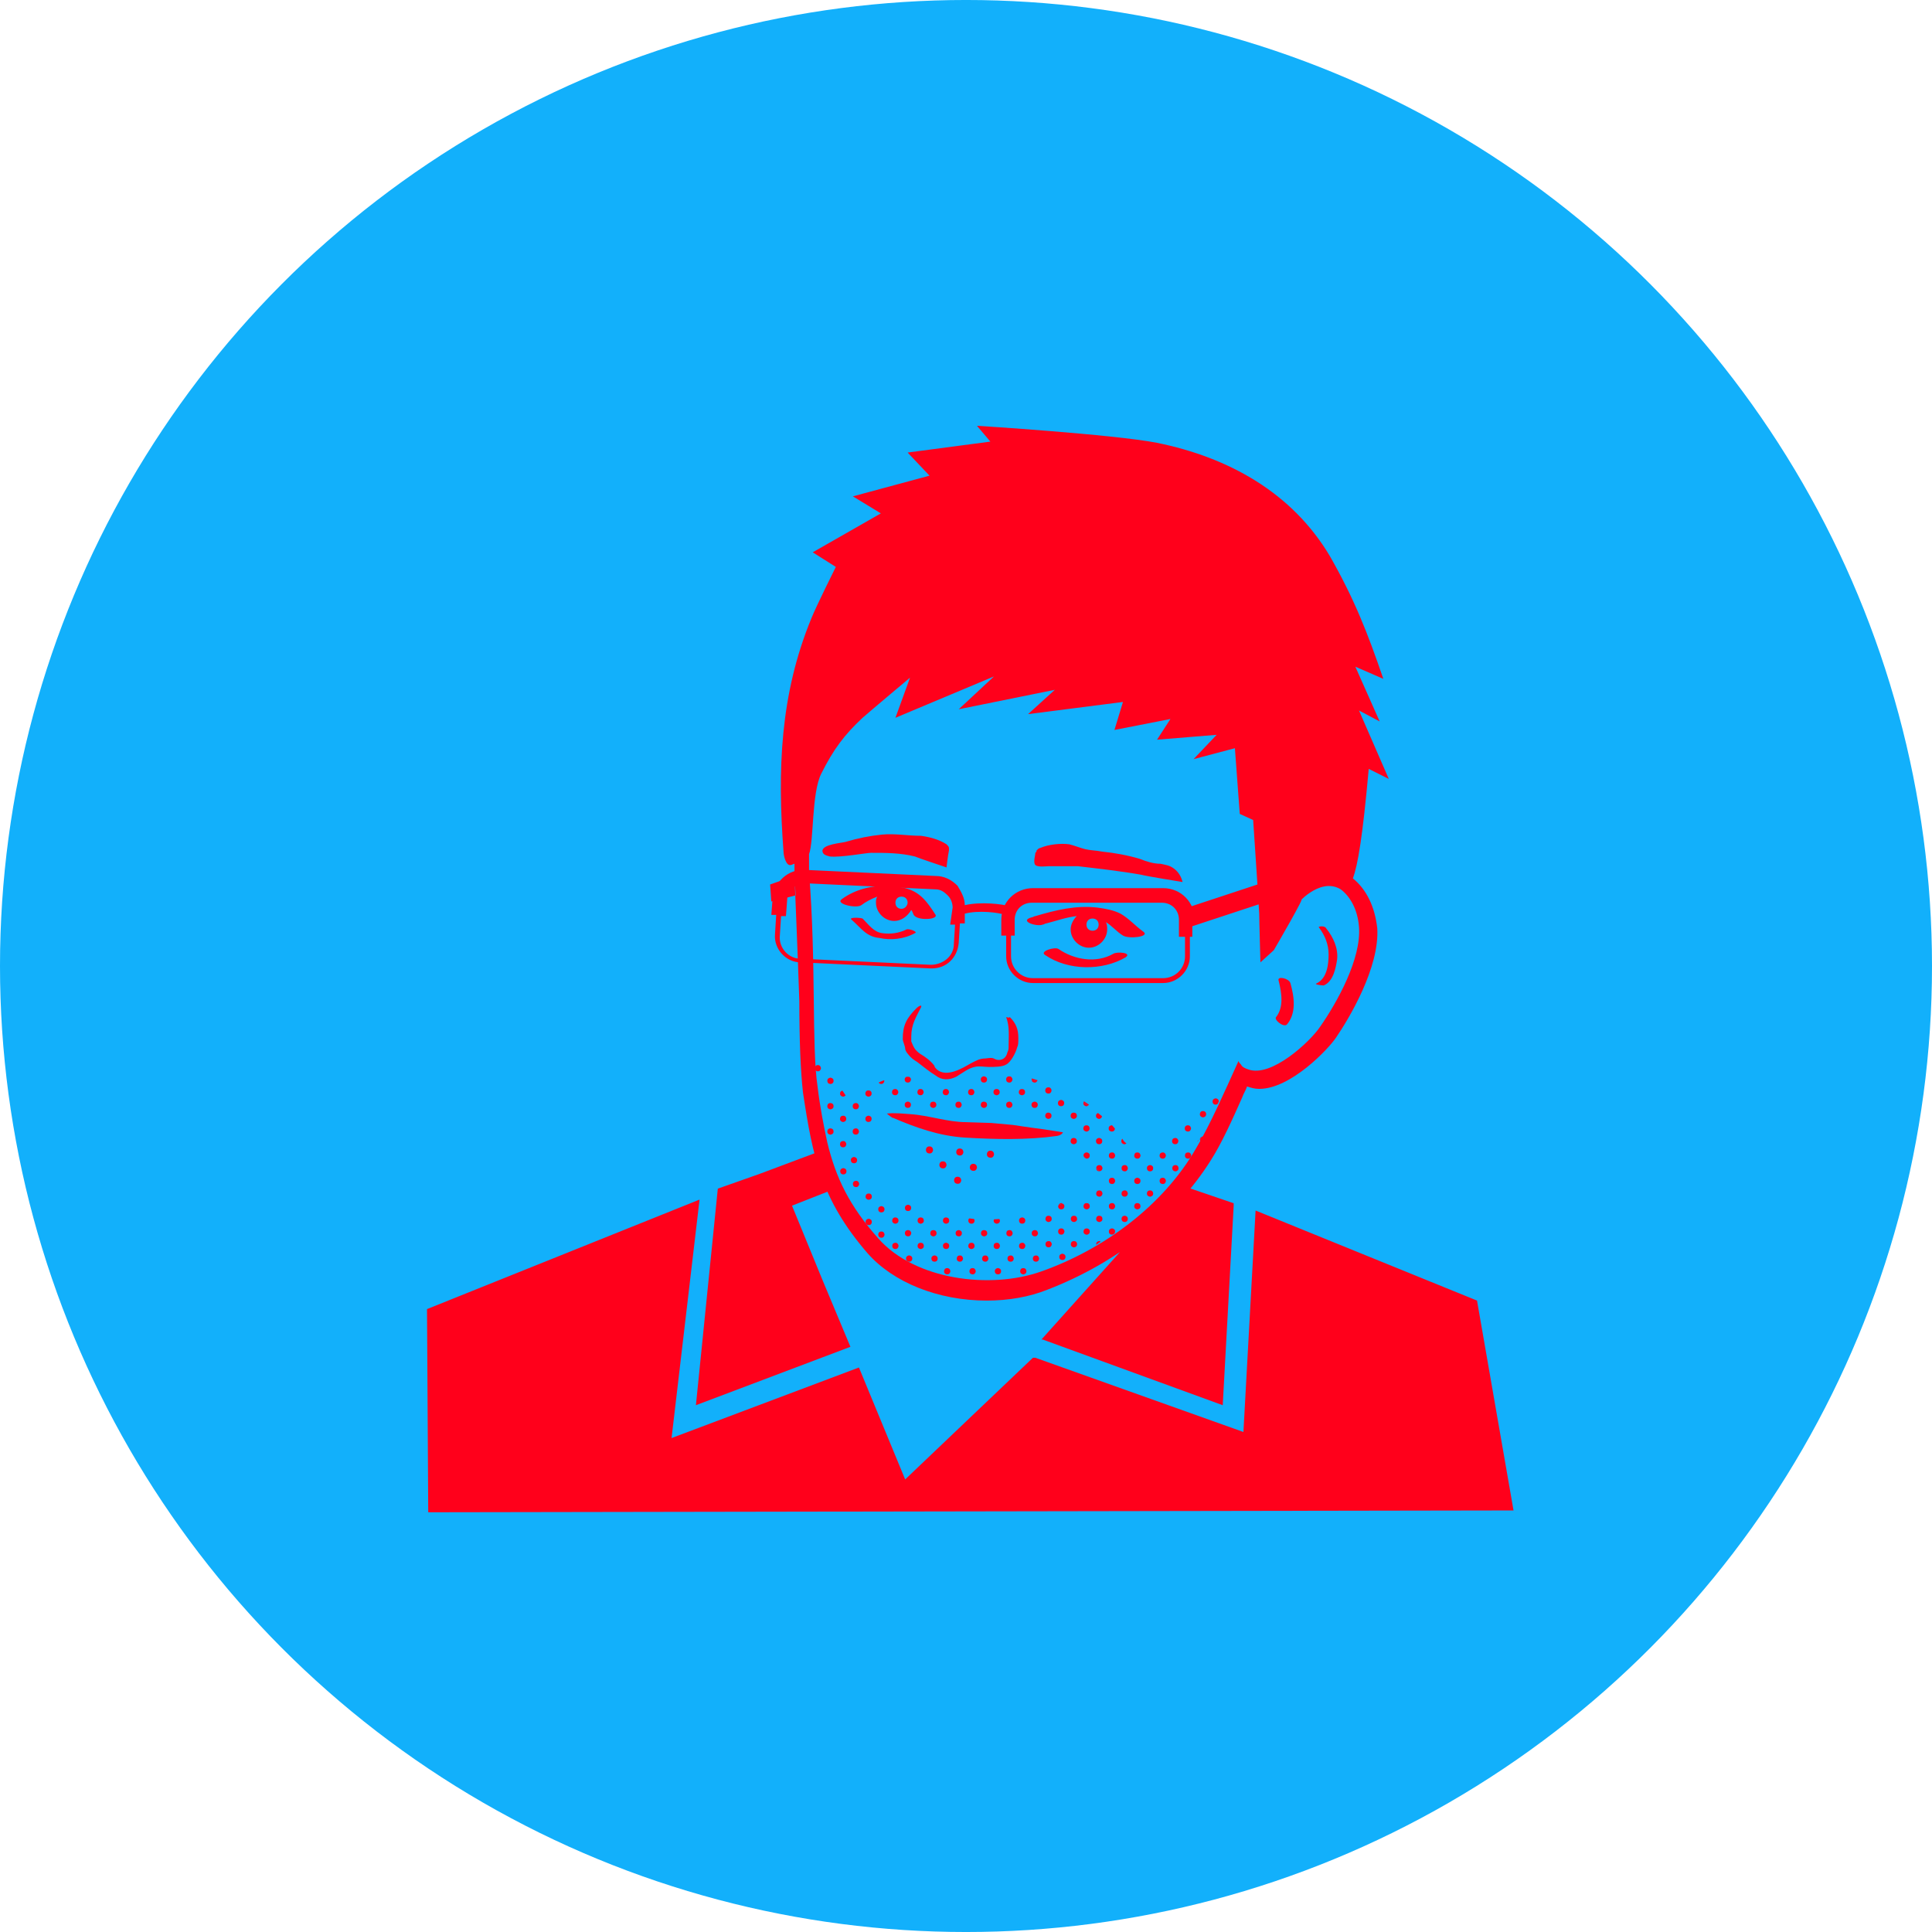 <?xml version="1.0" encoding="UTF-8"?>
<svg width="1200pt" height="1200pt" version="1.1" viewBox="0 0 1200 1200" xmlns="http://www.w3.org/2000/svg">
 <g>
  <path d="m1200 600c0 214.36-114.36 412.44-300 519.62-185.64 107.18-414.36 107.18-600 0-185.64-107.18-300-305.26-300-519.62s114.36-412.44 300-519.62c185.64-107.18 414.36-107.18 600 0 185.64 107.18 300 305.26 300 519.62" fill="#12b0fb"/>
  <path d="m722.43 610.58h-80.859c-9.07 0-16.625-7.559-16.625-16.625v-12.848h3.023v12.848c0 7.555 6.043 13.602 13.602 13.602h80.863c7.555 0 13.602-6.047 13.602-13.602v-12.09h3.023v12.09c0 9.066-7.559 16.625-16.629 16.625zm19.648-39.297c0-10.578-8.312-19.648-19.648-19.648h-80.859c-10.578 0-19.648 8.312-19.648 19.648v9.824h8.312v-9.824c0-6.047 4.535-10.578 10.578-10.578h80.863c6.047 0 10.578 4.535 10.578 10.578v10.578h8.312v-10.578zm-142.83-9.07c0-4.535-2.266-8.312-4.535-12.09-3.777-3.777-8.312-6.047-13.602-6.047l-80.863-3.777c-10.578-0.754-19.648 7.559-20.402 18.137l-0.758 9.824h4.535-1.512l-0.754 12.09c-0.754 9.07 6.801 17.383 15.871 17.383l80.863 3.777h0.754c9.07 0 15.871-6.801 16.625-15.871l0.754-12.09h3.023v-6.047c8.312-2.266 21.16-0.754 24.938 0.754l3.023-5.289c-4.535-1.508-18.137-3.019-27.961-0.754zm-6.047 12.094-0.754 12.09c0 7.559-6.801 12.848-14.359 12.848l-80.863-3.777c-7.559 0-13.602-6.801-12.848-14.359l0.754-12.09h3.023l0.754-9.824c0-6.047 5.289-10.578 11.336-10.578l80.863 3.777c3.023 0 5.289 1.512 7.559 3.777 2.266 2.266 3.023 5.289 3.023 7.559l-1.512 10.578h4.535z" fill="#ff001b"/>
  <path d="m840.32 545.59c3.023-8.312 6.047-25.695 9.824-68.016l12.469 6.238-18.516-42.512 12.848 6.801-15.113-34.008 17.383 7.559c-9.828-28.715-18.141-49.875-33.254-76.328-23.426-39.297-62.723-61.211-107.31-70.281-27.207-5.289-111.84-10.578-111.84-10.578l8.312 9.824-51.387 6.801 13.602 14.359-47.609 12.848 17.379 10.578-42.32 24.184 14.359 9.07s-12.09 24.184-15.113 31.738c-19.648 47.609-21.16 94.465-17.383 145.1 0 2.266 1.512 9.07 4.535 8.312 0.754 0 1.512-0.754 2.266-0.754v6.801s2.266 55.168 3.023 78.594c0 24.184 0.754 43.074 2.266 56.68 6.047 40.055 11.336 66.504 40.055 99.754 15.871 18.137 43.832 29.473 74.059 29.473 13.602 0 26.449-2.266 37.785-6.801 43.074-16.625 79.352-45.344 101.27-80.105 6.805-10.582 13.605-25.695 19.648-39.301 0.758-2.266 2.269-4.531 3.023-6.801 2.266 0.754 4.535 1.512 7.559 1.512 19.648 0 43.074-24.938 47.609-31.738 8.312-12.09 27.207-43.832 25.695-68.016-1.512-13.602-6.801-24.184-15.113-30.984zm-69.527 115.62c-0.754-0.758-1.512-1.512-1.512-2.266-7.559 16.625-17.383 39.297-26.449 54.41-20.402 35.52-57.434 62.723-95.977 76.328-31.738 11.336-78.594 5.289-101.27-20.402-18.137-20.402-26.449-37.785-31.738-59.703-2.266-10.578-4.535-21.914-6.047-34.762-3.777-24.938-0.754-76.328-5.289-133v-11.336c3.023-7.559 1.512-37.785 7.559-49.879 7.559-15.113 14.359-24.184 25.695-34.762 6.047-5.289 29.473-24.938 29.473-24.938l-9.07 24.938 61.211-25.695-21.914 20.402 59.703-12.09-16.625 15.113 58.945-7.559-5.289 17.383 34.762-6.801-8.312 12.848 37.031-3.023-14.359 15.113 25.695-6.801 3.023 40.809 8.312 3.777s3.023 44.586 3.777 58.191c0 4.535 0.754 30.23 0.754 30.23l8.312-7.559s21.16-36.273 16.625-30.984c-3.777 4.535 11.336-15.113 24.938-6.801 6.047 4.535 10.578 12.848 11.336 23.426 1.512 19.648-13.602 46.852-24.184 61.969-6.047 9.07-30.23 31.738-44.586 26.449-2.269-0.758-3.781-1.512-4.535-3.023zm-291.71-101.27-0.754-10.578 15.113-5.289 0.758 12.09zm61.969-30.23c9.07 0 18.137 0 27.207 2.266 1.512 0.758 19.648 6.805 19.648 6.805s0.754-6.801 1.512-10.582v-1.512c0-0.754-0.754-1.512-1.512-2.266-4.535-3.023-10.578-4.535-15.871-5.289-8.312 0-15.871-1.512-24.184-0.754-7.559 0.754-15.113 2.266-22.672 4.535-3.019 0.754-13.602 1.508-14.355 5.285 0 2.266 1.512 3.023 4.535 3.777 6.801 0.758 22.668-2.266 25.691-2.266zm167.02 3.781c-7.559-2.266-15.871-3.777-23.426-4.535-3.777-0.754-7.559-0.754-10.578-1.512-3.027-0.754-6.805-2.266-9.828-3.023-5.289-0.754-12.848 0-18.137 2.266-0.754 0-1.512 0.754-2.266 1.512 0 0.754 0 0.754-0.754 1.512 0 1.512-1.512 6.047 0 7.559 1.512 1.512 6.801 0.754 8.312 0.754h18.137c12.844 1.512 26.445 3.023 39.293 5.293 2.266 0.754 25.695 4.535 25.695 4.535-0.758-3.023-2.269-6.047-5.289-8.316-3.023-2.266-5.289-2.266-8.312-3.023-4.535 0.004-9.07-1.508-12.848-3.019zm102.02 18.891-3.777-11.336-71.039 23.426 3.777 11.336zm-281.12 18.895c6.047 5.289 9.07 10.578 17.383 11.336 6.801 1.512 15.113 0.754 21.914-3.023 2.266-0.754-3.777-3.023-5.289-2.266-4.535 2.266-9.824 3.023-15.113 2.266-5.293-0.758-8.316-5.289-12.094-9.07-2.266-0.754-9.066-0.754-6.801 0.758zm120.16 21.914c14.359 9.824 35.52 9.824 49.879 1.512 4.535-3.023-5.289-3.777-7.559-2.266-10.578 6.047-24.184 3.777-34.008-3.023-2.269-1.512-12.094 1.512-8.312 3.777zm-68.016-24.938c-5.289-8.312-9.824-14.359-18.895-16.625-3.023-0.758-9.824-1.512-11.336-1.512-9.824 0-19.648 2.266-27.961 8.312-4.535 3.023 9.07 6.047 12.09 3.777 3.023-2.266 6.047-3.777 9.824-5.289-0.754 1.512-0.754 2.266-0.754 3.777 0 6.047 5.289 11.336 11.336 11.336 4.535 0 8.312-3.023 10.578-6.801 0.754 0.754 0.754 1.512 1.512 3.023 2.269 3.777 15.117 3.023 13.605 0zm-21.16-3.777c-2.266 0-3.777-1.512-3.777-3.777s1.512-3.777 3.777-3.777 3.777 1.512 3.777 3.777c0 1.508-1.512 3.777-3.777 3.777zm150.39 14.355c-5.289-3.777-9.07-8.312-14.359-11.336-4.535-2.266-9.07-3.023-14.359-3.777-13.602-1.512-25.691 1.512-38.539 5.289-0.758 0-1.512 0.758-2.269 0.758-8.312 2.266 3.023 6.047 6.801 4.535 0.758 0 1.516-0.758 2.269-0.758 6.047-1.512 12.09-3.777 18.895-4.535-2.266 2.266-3.777 5.289-3.777 8.312 0 6.047 5.289 11.336 11.336 11.336s11.336-5.289 11.336-11.336c0-1.512 0-3.023-0.754-4.535 3.773 2.269 6.797 6.047 10.574 8.316 3.777 2.266 16.625 0.754 12.848-2.269zm-31.738-0.754c-2.266 0-3.777-1.512-3.777-3.777s1.512-3.777 3.777-3.777 3.777 1.512 3.777 3.777-1.512 3.777-3.777 3.777zm-53.656 53.656c2.266 6.047 1.512 12.09 1.512 18.137 0 1.512 0 2.266-0.754 3.777-0.754 3.777-3.777 5.289-6.801 4.535-2.269-0.754-1.516-1.512-6.805-0.754-3.777 0-6.047 1.512-9.07 3.023-5.289 3.023-15.113 9.07-21.16 3.777-0.754-0.758-1.512-1.512-1.512-2.269-2.266-3.023-5.289-5.289-9.07-7.559-3.023-2.266-3.777-3.777-5.289-7.559v-3.023c0-7.559 3.023-12.09 6.047-18.137 0.754-1.512-0.754-1.512-3.023 0.754-6.047 6.047-8.312 10.578-8.312 18.895 0 1.512 1.512 4.535 1.512 6.047 0 0.754 0.754 2.266 1.512 3.023 2.266 3.023 3.777 3.777 6.047 5.289 3.023 2.266 7.559 6.047 11.336 8.312 3.777 3.023 8.312 3.023 12.848 0.754 3.777-2.266 7.559-5.289 11.336-6.047 3.023-0.754 6.047 0 9.07 0 3.023 0 8.312 0 10.578-1.512 3.023-1.512 6.047-7.559 6.801-10.578 0.754-1.512 0.754-3.023 0.754-6.047 0-5.289-1.512-9.07-5.289-12.848-0.754 0.762-1.512 0.008-2.266 0.008zm194.22-55.742c3.777 4.977 6.047 10.578 6.047 16.801 0 5.602-0.754 14.934-7.559 18.047-1.512 0.621 3.023 1.246 4.535 1.246 6.047-2.488 7.559-11.203 8.312-16.18 0.754-6.844-2.266-13.691-6.801-19.289-0.758-1.871-5.293-1.246-4.535-0.625zm-25 33.07c2.086 8.312 3.129 16.625-1.562 22.672-1.562 1.512 4.691 6.801 6.777 4.535 5.734-6.801 4.691-16.625 2.086-25.695-1.043-3.023-8.344-4.535-7.301-1.512zm145.91 329.11-674.1 1.133-0.758-126.2 169.28-68.016-17.383 148.12 116.38-43.832 28.715 69.527 79.352-75.57h1.512l129.23 46.098 7.559-137.54 137.54 55.922zm-180.62-65.367 6.801-123.94v-1.512l-33.25-11.336-86.152 95.977h0.754zm-327.22 0 95.973-36.277-17.383-41.562-18.895-46.098 24.945-9.824-9.07-23.426-36.273 13.602-25.695 9.07zm323.45-186.66c0 0.758-0.758 0.758-0.758 1.512 0-0.754 0.758-0.754 0.758-1.512zm-12.094 23.43c0-0.754 0.754-0.754 0.754-1.512 0.004 0-0.754 0.754-0.754 1.512z" fill="#ff001b"/>
  <path d="m550.84 691.65c5.004-0.531 9.723 0.027 14.668 0.367 11.621 0.793 23.074 4.969 34.574 4.969h-0.262l15.996 0.52 13.375 1.219s9.637 1.516 18.488 2.621c3.148 0.395 12.535 1.961 12.535 1.961s-0.652 1.828-3.953 2.289c-18.293 2.543-38.375 2.098-56.703 0.996-16.293-0.98-30.945-6.293-45.184-12.41-1.043-0.297-3.535-2.531-3.535-2.531z" fill="#ff001b"/>
  <path d="m613.01 716.64c0.145-1.254 1.008-1.992 2.285-1.922 1.402 0.07 2.043 0.992 2.148 2.348-0.285 1.332-1.066 2.16-2.453 2.016-1.383-0.145-2.125-1.062-1.98-2.441z" fill="#ff001b"/>
  <path d="m604.39 727.23c1.387 0.145 2.168-0.684 2.453-2.016-0.105-1.359-0.742-2.277-2.148-2.348-1.281-0.07-2.141 0.668-2.285 1.922-0.145 1.379 0.602 2.297 1.98 2.441z" fill="#ff001b"/>
  <path d="m595.95 717.72c1.387 0.145 2.168-0.684 2.453-2.016-0.105-1.359-0.742-2.277-2.148-2.348-1.281-0.07-2.141 0.668-2.285 1.922-0.145 1.379 0.602 2.297 1.98 2.441z" fill="#ff001b"/>
  <path d="m594.61 735.27c1.387 0.145 2.168-0.684 2.453-2.016-0.105-1.359-0.742-2.277-2.148-2.348-1.281-0.07-2.141 0.668-2.285 1.922-0.145 1.379 0.602 2.297 1.98 2.441z" fill="#ff001b"/>
  <path d="m585.47 725.7c1.387 0.145 2.168-0.684 2.453-2.016-0.105-1.359-0.742-2.277-2.148-2.348-1.281-0.07-2.141 0.668-2.285 1.922-0.141 1.379 0.602 2.297 1.98 2.441z" fill="#ff001b"/>
  <path d="m577.12 716.42c1.387 0.145 2.168-0.684 2.453-2.016-0.105-1.359-0.742-2.277-2.148-2.348-1.281-0.07-2.141 0.668-2.285 1.922-0.141 1.379 0.602 2.297 1.98 2.441z" fill="#ff001b"/>
  <path d="m523.76 729.45c1.227 0.008 1.98-0.715 1.98-1.938 0.008-1.242-0.789-1.848-1.98-1.988-1.191 0.203-1.945 0.848-1.898 2.09 0.055 1.117 0.766 1.82 1.898 1.836z" fill="#ff001b"/>
  <path d="m530.38 722.53c1.227 0.008 1.98-0.715 1.98-1.938 0.008-1.242-0.789-1.848-1.98-1.988-1.191 0.203-1.945 0.848-1.898 2.09 0.055 1.113 0.766 1.82 1.898 1.836z" fill="#ff001b"/>
  <path d="m531.67 733.44c-1.227 0.016-1.938 0.773-1.922 1.996 0.023 1.133 0.738 1.84 1.863 1.879 1.242 0.051 1.879-0.715 2.074-1.906-0.16-1.191-0.766-1.988-2.016-1.969z" fill="#ff001b"/>
  <path d="m539.52 741.31c-1.133 0.016-1.848 0.723-1.898 1.855-0.051 1.234 0.715 1.863 1.906 2.066 1.199-0.152 1.988-0.746 1.98-1.988-0.008-1.23-0.773-1.949-1.988-1.934z" fill="#ff001b"/>
  <path d="m547.5 753.05c1.125-0.016 1.84-0.73 1.879-1.855 0.051-1.242-0.723-1.879-1.906-2.074-1.199 0.152-1.996 0.766-1.98 2.004 0.02 1.23 0.789 1.953 2.008 1.926z" fill="#ff001b"/>
  <path d="m539.6 757c-1.199 0.152-1.988 0.762-1.973 1.996 0.016 1.227 0.773 1.945 1.996 1.922 1.133-0.016 1.836-0.73 1.879-1.855 0.055-1.23-0.711-1.871-1.902-2.062z" fill="#ff001b"/>
  <path d="m547.43 764.91c-1.227 0.016-1.953 0.773-1.93 1.996 0.023 1.133 0.738 1.828 1.855 1.879 1.242 0.051 1.879-0.715 2.074-1.906-0.164-1.199-0.77-1.984-2-1.969z" fill="#ff001b"/>
  <path d="m564.04 752.19c1.133-0.008 1.848-0.715 1.906-1.836 0.066-1.234-0.695-1.879-1.879-2.09-1.199 0.145-1.996 0.738-1.996 1.98-0.004 1.223 0.75 1.953 1.969 1.945z" fill="#ff001b"/>
  <path d="m558.07 758.16c0.043-1.133-0.645-1.871-1.746-1.98-1.234-0.117-2.031 0.586-2.141 1.789-0.109 1.234 0.664 1.898 1.828 2.133 1.211-0.109 2.008-0.707 2.059-1.941z" fill="#ff001b"/>
  <path d="m571.89 756.17c-1.227 0.008-1.973 0.746-1.957 1.965 0.016 1.242 0.812 1.848 2.031 1.965 1.168-0.227 1.922-0.871 1.848-2.113-0.07-1.121-0.781-1.824-1.922-1.816z" fill="#ff001b"/>
  <path d="m587.61 760.11c1.199-0.168 1.973-0.789 1.953-2.031-0.008-1.133-0.715-1.848-1.836-1.898-1.227-0.059-1.996 0.664-2.039 1.879-0.039 1.242 0.738 1.875 1.922 2.051z" fill="#ff001b"/>
  <path d="m601.44 758.07c-0.043 1.141 0.645 1.879 1.754 1.98 1.227 0.117 2.023-0.586 2.125-1.797 0.043-0.484-0.145-0.809-0.34-1.125-0.992-0.086-1.992-0.262-2.988-0.375-0.324 0.312-0.531 0.73-0.551 1.316z" fill="#ff001b"/>
  <path d="m617.19 758.02c-0.059 1.25 0.703 1.887 1.906 2.082 1.199-0.141 1.988-0.754 1.973-1.996-0.004-0.41-0.199-0.664-0.359-0.953-1.078 0.074-2.156 0.152-3.246 0.191-0.094 0.223-0.262 0.391-0.273 0.676z" fill="#ff001b"/>
  <path d="m634.95 760.05c1.133-0.016 1.836-0.73 1.879-1.855 0.051-1.234-0.715-1.871-1.906-2.062-1.199 0.152-1.988 0.766-1.973 1.996 0.02 1.223 0.773 1.945 2 1.922z" fill="#ff001b"/>
  <path d="m566.01 765.89c-0.211-1.031-0.773-1.871-2.031-1.855-1.227 0.027-1.945 0.781-1.922 2.004 0.023 1.125 0.73 1.828 1.855 1.871 1.238 0.043 1.879-0.719 2.098-2.019z" fill="#ff001b"/>
  <path d="m581.7 766c0-1.227-0.746-1.953-1.973-1.953-1.133 0-1.848 0.703-1.914 1.828-0.074 1.234 0.688 1.871 1.973 2.113 1.059-0.184 1.914-0.738 1.914-1.988z" fill="#ff001b"/>
  <path d="m597.43 766.12c0.102-1.234-0.672-1.887-1.836-2.113-1.219 0.117-2.004 0.715-2.039 1.953-0.035 1.125 0.645 1.855 1.762 1.957 1.223 0.109 2.019-0.598 2.113-1.797z" fill="#ff001b"/>
  <path d="m613.2 765.95c-0.008-1.133-0.715-1.848-1.828-1.906-1.227-0.059-2.004 0.656-2.055 1.879-0.035 1.234 0.746 1.863 1.93 2.047 1.195-0.164 1.961-0.785 1.953-2.019z" fill="#ff001b"/>
  <path d="m629 765.96c-0.176-1.191-0.805-1.957-2.055-1.93-1.125 0.035-1.836 0.738-1.879 1.863-0.035 1.227 0.688 1.988 1.922 2.016 1.23 0.023 1.852-0.758 2.012-1.949z" fill="#ff001b"/>
  <path d="m644.75 766.02c-0.16-1.199-0.766-1.988-1.996-1.973-1.227 0.016-1.953 0.773-1.93 1.996 0.023 1.133 0.738 1.828 1.855 1.879 1.242 0.055 1.879-0.711 2.07-1.902z" fill="#ff001b"/>
  <path d="m556 771.91c-1.117 0.066-1.82 0.781-1.812 1.922 0.008 1.227 0.746 1.973 1.973 1.953 1.234-0.008 1.836-0.812 1.953-2.031-0.227-1.164-0.883-1.918-2.113-1.844z" fill="#ff001b"/>
  <path d="m571.96 771.91c-1.227-0.035-1.988 0.68-2.023 1.906-0.023 1.242 0.754 1.863 1.957 2.023 1.191-0.176 1.953-0.812 1.922-2.047-0.035-1.137-0.73-1.848-1.855-1.883z" fill="#ff001b"/>
  <path d="m589.57 773.88c0.023-1.242-0.773-1.855-1.965-2.016-1.191 0.176-1.957 0.812-1.922 2.047 0.035 1.133 0.738 1.836 1.855 1.879 1.234 0.035 1.996-0.684 2.031-1.91z" fill="#ff001b"/>
  <path d="m605.32 773.84c-0.016-1.227-0.781-1.957-2.004-1.93-1.125 0.016-1.828 0.73-1.879 1.855-0.051 1.242 0.723 1.879 1.906 2.074 1.199-0.152 1.996-0.766 1.977-2z" fill="#ff001b"/>
  <path d="m621.11 773.75c-0.219-1.168-0.871-1.922-2.106-1.848-1.125 0.066-1.828 0.781-1.82 1.922 0.008 1.227 0.746 1.973 1.98 1.953 1.234-0.004 1.84-0.812 1.945-2.027z" fill="#ff001b"/>
  <path d="m636.89 773.71c-0.242-1.016-0.805-1.855-2.074-1.805-1.125 0.043-1.836 0.738-1.871 1.855-0.043 1.234 0.68 1.988 1.906 2.023 1.242 0.031 1.863-0.758 2.039-2.074z" fill="#ff001b"/>
  <path d="m674.88 719.67c1.227 0.008 1.98-0.715 1.988-1.938 0.008-1.242-0.797-1.848-1.988-1.98-1.184 0.203-1.945 0.84-1.887 2.082 0.012 0.238 0.16 0.371 0.227 0.566 0.379 0.359 0.766 0.734 1.133 1.074 0.188 0.051 0.305 0.195 0.527 0.195z" fill="#ff001b"/>
  <path d="m674.36 719.47c-0.367-0.344-0.754-0.715-1.133-1.074 0.188 0.551 0.562 0.914 1.133 1.074z" fill="#ff001b"/>
  <path d="m690.63 719.66c1.234 0.043 1.863-0.738 2.031-1.93-0.168-1.191-0.789-1.953-2.031-1.938-1.133 0.016-1.855 0.715-1.895 1.836-0.055 1.227 0.66 1.988 1.895 2.031z" fill="#ff001b"/>
  <path d="m706.47 715.79c-1.141-0.035-1.871 0.645-1.965 1.754-0.117 1.227 0.586 2.016 1.797 2.113 1.242 0.102 1.906-0.672 2.125-1.836-0.113-1.207-0.715-1.988-1.957-2.031z" fill="#ff001b"/>
  <path d="m722.2 719.67c1.234 0 1.848-0.797 1.973-2.004-0.219-1.176-0.863-1.93-2.106-1.863-1.117 0.059-1.82 0.773-1.828 1.906 0.004 1.223 0.742 1.961 1.961 1.961z" fill="#ff001b"/>
  <path d="m737.86 715.8c-1.133 0.035-1.848 0.738-1.871 1.871-0.016 1.227 0.715 1.98 1.93 1.996 1.234 0.016 1.855-0.773 2.004-1.965-0.191-1.191-0.832-1.945-2.062-1.902z" fill="#ff001b"/>
  <path d="m684.79 725.69c-0.109-1.199-0.703-1.996-1.945-2.039-1.133-0.035-1.871 0.645-1.973 1.754-0.004 0.043 0.027 0.059 0.027 0.102 0.738 0.699 1.359 1.34 1.934 1.961 1.098 0 1.734-0.688 1.957-1.777z" fill="#ff001b"/>
  <path d="m682.66 727.52c0.074 0.008 0.102-0.055 0.172-0.055-0.57-0.621-1.195-1.262-1.934-1.961-0.059 1.156 0.602 1.926 1.762 2.016z" fill="#ff001b"/>
  <path d="m698.55 723.66c-1.227 0.008-1.945 0.773-1.93 1.996 0.016 1.125 0.73 1.828 1.855 1.879 1.234 0.051 1.879-0.715 2.082-1.895-0.164-1.195-0.766-2-2.008-1.98z" fill="#ff001b"/>
  <path d="m714.27 727.54c1.227 0.008 1.98-0.715 1.98-1.938 0.008-1.242-0.789-1.848-1.98-1.988-1.191 0.203-1.945 0.848-1.898 2.09 0.051 1.113 0.766 1.82 1.898 1.836z" fill="#ff001b"/>
  <path d="m730.1 723.66c-1.227 0-1.973 0.73-1.965 1.953 0 1.234 0.805 1.84 2.004 1.965 1.176-0.211 1.938-0.863 1.871-2.098-0.07-1.117-0.777-1.82-1.91-1.82z" fill="#ff001b"/>
  <path d="m690.68 731.54c-1.234 0.008-1.965 0.762-1.938 1.988 0.016 1.133 0.723 1.836 1.848 1.887 1.242 0.051 1.879-0.715 2.082-1.898-0.156-1.188-0.758-1.984-1.992-1.977z" fill="#ff001b"/>
  <path d="m708.37 733.52c0.043-1.234-0.746-1.863-1.938-2.039-1.199 0.168-1.953 0.797-1.938 2.031 0.016 1.133 0.723 1.855 1.828 1.898 1.234 0.047 2.008-0.676 2.047-1.891z" fill="#ff001b"/>
  <path d="m722.17 731.53c-1.227 0.016-1.938 0.773-1.922 1.996 0.023 1.133 0.738 1.836 1.863 1.879 1.242 0.051 1.879-0.715 2.074-1.906-0.16-1.191-0.766-1.988-2.016-1.969z" fill="#ff001b"/>
  <path d="m682.84 739.39c-1.133-0.043-1.871 0.645-1.973 1.754-0.117 1.227 0.586 2.023 1.789 2.113 1.242 0.109 1.895-0.672 2.133-1.828-0.109-1.211-0.707-2-1.949-2.039z" fill="#ff001b"/>
  <path d="m698.46 739.39c-1.125 0.051-1.828 0.766-1.848 1.895-0.016 1.227 0.715 1.973 1.938 1.98 1.234 0 1.855-0.789 1.988-1.988-0.195-1.184-0.844-1.938-2.078-1.887z" fill="#ff001b"/>
  <path d="m714.35 739.39c-1.227 0-1.98 0.73-1.973 1.953 0.008 1.234 0.812 1.836 2.016 1.965 1.176-0.219 1.93-0.855 1.863-2.098-0.078-1.109-0.781-1.82-1.906-1.82z" fill="#ff001b"/>
  <path d="m657.24 749.19c0 1.227 0.754 1.957 1.973 1.945 1.133-0.008 1.848-0.715 1.906-1.836 0.051-0.918-0.457-1.422-1.16-1.75-0.812 0.324-1.621 0.652-2.453 0.965-0.09 0.223-0.266 0.375-0.266 0.676z" fill="#ff001b"/>
  <path d="m657.51 748.51c0.832-0.309 1.641-0.637 2.453-0.965-0.242-0.113-0.418-0.285-0.719-0.34-0.914 0.109-1.461 0.59-1.734 1.305z" fill="#ff001b"/>
  <path d="m674.91 747.26c-1.133 0-1.848 0.703-1.914 1.828-0.074 1.234 0.688 1.879 1.973 2.113 1.059-0.184 1.914-0.738 1.914-1.988 0-1.227-0.746-1.953-1.973-1.953z" fill="#ff001b"/>
  <path d="m690.69 747.26c-1.227 0-1.953 0.754-1.945 1.98 0.008 1.133 0.703 1.836 1.836 1.898 1.242 0.066 1.879-0.695 2.09-1.871-0.145-1.211-0.738-2.008-1.98-2.008z" fill="#ff001b"/>
  <path d="m706.55 747.26c-1.227-0.059-2.004 0.664-2.055 1.879-0.043 1.234 0.738 1.863 1.922 2.047 1.199-0.16 1.973-0.789 1.965-2.023-0.012-1.133-0.715-1.844-1.832-1.902z" fill="#ff001b"/>
  <path d="m653.25 757.11c0.043-1.133-0.645-1.871-1.746-1.98-1.234-0.117-2.031 0.586-2.141 1.789-0.109 1.234 0.664 1.898 1.828 2.133 1.211-0.113 2.008-0.707 2.059-1.941z" fill="#ff001b"/>
  <path d="m667.07 755.12c-1.227 0.008-1.973 0.746-1.953 1.965 0.016 1.242 0.812 1.848 2.031 1.965 1.168-0.227 1.922-0.871 1.848-2.113-0.07-1.121-0.781-1.828-1.926-1.816z" fill="#ff001b"/>
  <path d="m682.9 755.13c-1.227-0.059-1.996 0.664-2.039 1.879-0.043 1.242 0.738 1.871 1.922 2.047 1.199-0.168 1.973-0.789 1.957-2.031-0.008-1.133-0.715-1.844-1.84-1.895z" fill="#ff001b"/>
  <path d="m698.66 755.08c-1.227 0.109-2.004 0.703-2.047 1.938-0.043 1.141 0.645 1.879 1.754 1.98 1.227 0.117 2.023-0.586 2.125-1.797 0.105-1.242-0.668-1.887-1.832-2.121z" fill="#ff001b"/>
  <path d="m661.18 764.84c-0.211-1.031-0.773-1.871-2.031-1.855-1.227 0.027-1.945 0.781-1.922 2.004 0.023 1.125 0.73 1.828 1.855 1.871 1.242 0.047 1.883-0.719 2.098-2.019z" fill="#ff001b"/>
  <path d="m674.91 763c-1.133 0-1.848 0.703-1.914 1.828-0.074 1.234 0.688 1.871 1.973 2.113 1.059-0.184 1.914-0.738 1.914-1.988 0-1.223-0.746-1.953-1.973-1.953z" fill="#ff001b"/>
  <path d="m690.77 762.95c-1.219 0.117-2.004 0.715-2.039 1.953-0.035 1.125 0.645 1.855 1.762 1.957 0.48 0.043 0.832-0.129 1.164-0.32 0.125-0.066 0.242-0.133 0.367-0.199 0.312-0.312 0.539-0.727 0.582-1.277 0.105-1.234-0.668-1.887-1.836-2.113z" fill="#ff001b"/>
  <path d="m692.03 766.35c-0.125 0.066-0.246 0.133-0.367 0.199 0.121-0.074 0.266-0.102 0.367-0.199z" fill="#ff001b"/>
  <path d="m651.18 770.86c-1.117 0.066-1.82 0.781-1.812 1.922 0.008 1.227 0.746 1.973 1.973 1.953 1.234-0.008 1.836-0.812 1.957-2.031-0.23-1.164-0.887-1.922-2.117-1.844z" fill="#ff001b"/>
  <path d="m667.14 770.86c-1.227-0.035-1.988 0.68-2.023 1.906-0.023 1.242 0.754 1.863 1.953 2.023 1.191-0.176 1.957-0.812 1.922-2.047-0.031-1.137-0.727-1.852-1.852-1.883z" fill="#ff001b"/>
  <path d="m680.86 772.86c0.004 0.113 0.09 0.168 0.105 0.273 0.16-0.121 0.355-0.25 0.504-0.371 0.613-0.5 1.438-1.039 2.231-1.57-0.285-0.148-0.535-0.332-0.918-0.383-1.191 0.18-1.953 0.816-1.922 2.051z" fill="#ff001b"/>
  <path d="m564.68 779.72c-1.059 0.176-1.895 0.703-1.93 1.965-0.035 1.133 0.645 1.863 1.754 1.965 1.234 0.117 2.031-0.578 2.125-1.789 0.105-1.234-0.676-1.895-1.949-2.141z" fill="#ff001b"/>
  <path d="m580.4 779.74c-1.184 0.203-1.945 0.84-1.887 2.082 0.051 1.125 0.754 1.828 1.887 1.836 1.227 0.008 1.98-0.715 1.988-1.938 0.008-1.242-0.797-1.848-1.988-1.98z" fill="#ff001b"/>
  <path d="m596.15 779.78c-1.133 0.016-1.855 0.715-1.895 1.836-0.051 1.227 0.664 1.988 1.895 2.031 1.234 0.043 1.863-0.738 2.031-1.93-0.168-1.188-0.789-1.953-2.031-1.938z" fill="#ff001b"/>
  <path d="m611.99 779.78c-1.141-0.035-1.871 0.645-1.965 1.754-0.117 1.227 0.586 2.016 1.797 2.113 1.242 0.102 1.906-0.672 2.125-1.836-0.113-1.207-0.715-1.988-1.957-2.031z" fill="#ff001b"/>
  <path d="m627.59 779.79c-1.117 0.059-1.82 0.773-1.828 1.906 0.008 1.227 0.746 1.965 1.965 1.965 1.234 0 1.848-0.797 1.973-2.004-0.223-1.176-0.867-1.934-2.109-1.867z" fill="#ff001b"/>
  <path d="m643.38 779.79c-1.133 0.035-1.848 0.738-1.871 1.871-0.016 1.227 0.715 1.98 1.93 1.996 1.234 0.016 1.855-0.773 2.004-1.965-0.191-1.188-0.828-1.941-2.062-1.902z" fill="#ff001b"/>
  <path d="m588.36 787.64c-1.133-0.035-1.871 0.645-1.973 1.754-0.117 1.227 0.586 2.023 1.789 2.113 1.242 0.102 1.895-0.672 2.133-1.828-0.109-1.199-0.707-1.996-1.949-2.039z" fill="#ff001b"/>
  <path d="m604.07 787.65c-1.227 0.008-1.945 0.773-1.93 1.996 0.016 1.125 0.73 1.828 1.855 1.879 1.234 0.051 1.879-0.715 2.082-1.895-0.16-1.191-0.766-1.996-2.008-1.98z" fill="#ff001b"/>
  <path d="m619.79 787.6c-1.191 0.203-1.945 0.848-1.898 2.09 0.051 1.117 0.766 1.82 1.898 1.836 1.227 0.008 1.98-0.715 1.98-1.938 0.008-1.242-0.789-1.848-1.98-1.988z" fill="#ff001b"/>
  <path d="m635.62 787.65c-1.227 0-1.973 0.73-1.965 1.953 0 1.234 0.805 1.84 2.004 1.965 1.176-0.211 1.938-0.863 1.871-2.098-0.07-1.113-0.773-1.82-1.91-1.82z" fill="#ff001b"/>
  <path d="m659.86 778.67c-1.059 0.176-1.898 0.703-1.93 1.965-0.035 1.133 0.645 1.863 1.754 1.965 1.234 0.117 2.031-0.578 2.125-1.789 0.105-1.234-0.676-1.898-1.949-2.141z" fill="#ff001b"/>
  <path d="m507.85 665.41c1.234 0.051 1.879-0.715 2.082-1.898-0.16-1.191-0.766-1.996-2.004-1.98-0.926 0.008-1.438 0.547-1.688 1.289 0.02 0.496 0.047 1.023 0.074 1.543 0.289 0.582 0.762 1.012 1.535 1.047z" fill="#ff001b"/>
  <path d="m515.7 673.27c1.234 0.051 2.004-0.672 2.047-1.887 0.043-1.234-0.746-1.863-1.938-2.039-1.199 0.168-1.957 0.797-1.938 2.031 0.016 1.133 0.719 1.855 1.828 1.895z" fill="#ff001b"/>
  <path d="m547.19 673.27c1.242 0.066 1.887-0.695 2.106-1.863-0.02-0.188-0.133-0.289-0.18-0.453-1.152 0.41-2.258 0.859-3.281 1.391-0.031 0.016-0.059 0.031-0.09 0.047 0.309 0.484 0.758 0.84 1.445 0.879z" fill="#ff001b"/>
  <path d="m521.75 679.21c0.008 1.234 0.812 1.836 2.016 1.965 0.66-0.121 1.133-0.422 1.453-0.844-0.117-0.172-0.191-0.293-0.309-0.465-0.531-0.773-1.094-1.613-1.652-2.445-0.898 0.191-1.516 0.762-1.508 1.789z" fill="#ff001b"/>
  <path d="m539.39 681.18c1.199-0.152 1.988-0.746 1.98-1.988-0.008-1.227-0.773-1.945-1.988-1.93-1.133 0.016-1.848 0.723-1.898 1.855-0.051 1.23 0.715 1.863 1.906 2.062z" fill="#ff001b"/>
  <path d="m515.92 685.13c-1.227-0.059-2.004 0.664-2.055 1.879-0.043 1.234 0.738 1.863 1.922 2.047 1.199-0.16 1.973-0.789 1.965-2.023-0.012-1.129-0.715-1.844-1.832-1.902z" fill="#ff001b"/>
  <path d="m531.59 689c1.234-0.008 1.836-0.812 1.957-2.023-0.227-1.176-0.871-1.93-2.113-1.855-1.125 0.074-1.82 0.789-1.82 1.922 0.012 1.227 0.758 1.965 1.977 1.957z" fill="#ff001b"/>
  <path d="m523.64 696.92c1.199-0.145 1.988-0.754 1.973-1.996-0.008-1.227-0.766-1.949-1.98-1.93-1.141 0.016-1.848 0.73-1.898 1.848-0.055 1.25 0.707 1.887 1.906 2.078z" fill="#ff001b"/>
  <path d="m537.5 694.95c0.016 1.227 0.773 1.945 1.996 1.922 1.133-0.016 1.836-0.73 1.879-1.855 0.051-1.234-0.715-1.871-1.906-2.066-1.195 0.156-1.984 0.77-1.969 2z" fill="#ff001b"/>
  <path d="m515.91 700.86c-1.227-0.059-2.004 0.656-2.055 1.879-0.035 1.234 0.746 1.863 1.93 2.047 1.199-0.168 1.965-0.789 1.957-2.023-0.012-1.129-0.719-1.844-1.832-1.902z" fill="#ff001b"/>
  <path d="m531.53 704.73c1.234 0.027 1.855-0.754 2.016-1.945-0.176-1.191-0.805-1.953-2.055-1.93-1.125 0.035-1.836 0.738-1.879 1.863-0.039 1.223 0.684 1.988 1.918 2.012z" fill="#ff001b"/>
  <path d="m523.72 712.6c1.234-0.008 1.836-0.812 1.945-2.031-0.219-1.168-0.871-1.922-2.106-1.848-1.125 0.066-1.828 0.781-1.82 1.922 0.008 1.227 0.746 1.977 1.98 1.957z" fill="#ff001b"/>
  <path d="m561.93 670.41c-0.016 1.227 0.703 1.98 1.93 1.988 1.242 0 1.855-0.797 1.988-1.996-0.141-0.82-0.598-1.312-1.223-1.594-0.289-0.004-0.574-0.027-0.863-0.027-0.25 0-0.461 0.027-0.707 0.027-0.645 0.289-1.121 0.777-1.125 1.602z" fill="#ff001b"/>
  <path d="m611.02 672.41c1.234 0.051 2.004-0.672 2.047-1.887 0.043-1.234-0.746-1.863-1.938-2.039-1.199 0.168-1.957 0.797-1.938 2.031 0.016 1.129 0.719 1.852 1.828 1.895z" fill="#ff001b"/>
  <path d="m626.8 672.41c1.242 0.051 1.879-0.715 2.074-1.906-0.16-1.191-0.766-1.988-2.016-1.973-1.227 0.016-1.938 0.773-1.922 1.996 0.027 1.133 0.738 1.84 1.863 1.883z" fill="#ff001b"/>
  <path d="m642.51 672.41c0.73 0.039 1.199-0.266 1.555-0.711-1.105-0.355-2.207-0.691-3.309-1.023 0.086 1.012 0.719 1.672 1.754 1.734z" fill="#ff001b"/>
  <path d="m640.75 670.67c1.102 0.332 2.203 0.664 3.309 1.023 0.164-0.207 0.273-0.477 0.367-0.766-1.172-0.379-2.34-0.73-3.508-1.082-0.07 0.223-0.234 0.371-0.234 0.645 0.004 0.074 0.062 0.109 0.066 0.18z" fill="#ff001b"/>
  <path d="m555.94 680.27c1.234 0.043 1.871-0.738 2.039-1.93-0.176-1.191-0.797-1.965-2.039-1.938-1.133 0.016-1.848 0.723-1.898 1.836-0.043 1.223 0.672 1.988 1.898 2.031z" fill="#ff001b"/>
  <path d="m571.6 680.26c1.234 0.109 1.887-0.664 2.125-1.82-0.102-1.207-0.695-2.004-1.93-2.047-1.141-0.043-1.871 0.637-1.98 1.746-0.117 1.227 0.578 2.023 1.785 2.121z" fill="#ff001b"/>
  <path d="m587.35 680.26c1.242 0.109 1.898-0.672 2.133-1.828-0.109-1.207-0.707-1.996-1.945-2.039-1.133-0.043-1.871 0.645-1.973 1.754-0.121 1.227 0.586 2.023 1.785 2.113z" fill="#ff001b"/>
  <path d="m603.25 680.27c1.234 0 1.855-0.789 1.988-1.988-0.203-1.184-0.848-1.938-2.082-1.887-1.125 0.051-1.828 0.766-1.848 1.898-0.016 1.219 0.715 1.965 1.941 1.977z" fill="#ff001b"/>
  <path d="m619.08 680.31c1.176-0.219 1.93-0.855 1.863-2.098-0.074-1.105-0.781-1.82-1.906-1.82-1.227 0-1.98 0.73-1.973 1.953 0.008 1.234 0.812 1.84 2.016 1.965z" fill="#ff001b"/>
  <path d="m634.71 680.32c1.199-0.152 1.988-0.746 1.98-1.988-0.008-1.227-0.773-1.945-1.988-1.93-1.133 0.016-1.848 0.723-1.898 1.855-0.051 1.23 0.715 1.859 1.906 2.062z" fill="#ff001b"/>
  <path d="m563.9 688.14c1.133-0.008 1.848-0.715 1.906-1.836 0.066-1.234-0.695-1.879-1.879-2.09-1.199 0.141-1.996 0.738-1.996 1.98 0 1.223 0.754 1.953 1.969 1.945z" fill="#ff001b"/>
  <path d="m579.66 688.21c1.059-0.184 1.914-0.738 1.914-1.988 0-1.227-0.746-1.957-1.973-1.957-1.133 0-1.848 0.703-1.914 1.828-0.074 1.234 0.688 1.883 1.973 2.117z" fill="#ff001b"/>
  <path d="m595.27 688.14c1.242 0.066 1.879-0.695 2.09-1.871-0.141-1.207-0.738-2.004-1.98-2.004-1.227 0-1.957 0.754-1.945 1.98 0.008 1.129 0.703 1.836 1.836 1.895z" fill="#ff001b"/>
  <path d="m611.11 688.19c1.199-0.16 1.973-0.789 1.965-2.023-0.008-1.133-0.715-1.848-1.828-1.906-1.227-0.059-2.004 0.664-2.055 1.879-0.047 1.234 0.734 1.863 1.918 2.051z" fill="#ff001b"/>
  <path d="m626.91 688.14c1.234-0.008 1.836-0.812 1.957-2.023-0.227-1.176-0.871-1.93-2.113-1.855-1.125 0.074-1.82 0.789-1.82 1.922 0.012 1.227 0.762 1.965 1.977 1.957z" fill="#ff001b"/>
  <path d="m642.7 688.14c1.125-0.016 1.836-0.73 1.879-1.855 0.051-1.242-0.723-1.879-1.906-2.074-1.199 0.152-1.996 0.766-1.98 2.004 0.02 1.227 0.793 1.949 2.008 1.926z" fill="#ff001b"/>
  <path d="m556.19 692.13c-1.234-0.117-2.031 0.586-2.141 1.789-0.016 0.16 0.098 0.234 0.113 0.375 1.137-0.328 2.301-0.633 3.543-0.887-0.227-0.68-0.695-1.195-1.516-1.277z" fill="#ff001b"/>
  <path d="m651.12 679.22c1.234 0.043 1.871-0.738 2.039-1.93-0.176-1.191-0.797-1.965-2.039-1.938-1.133 0.016-1.848 0.723-1.898 1.836-0.043 1.227 0.672 1.988 1.898 2.031z" fill="#ff001b"/>
  <path d="m659.08 687.09c1.133-0.008 1.848-0.715 1.906-1.836 0.066-1.234-0.695-1.879-1.879-2.09-1.199 0.141-1.996 0.738-1.996 1.98 0 1.223 0.754 1.953 1.969 1.945z" fill="#ff001b"/>
  <path d="m674.84 687.16c0.375-0.066 0.664-0.25 0.961-0.422-0.98-0.68-1.898-1.289-2.844-1.91-0.016 0.086-0.086 0.125-0.09 0.219-0.074 1.234 0.688 1.879 1.973 2.113z" fill="#ff001b"/>
  <path d="m675.8 686.73c0.25-0.148 0.414-0.367 0.566-0.609-1.066-0.742-2.066-1.41-3.086-2.078-0.152 0.227-0.273 0.473-0.324 0.781 0.945 0.617 1.863 1.227 2.844 1.906z" fill="#ff001b"/>
  <path d="m649.23 692.87c-0.109 1.234 0.664 1.898 1.828 2.133 1.207-0.109 2.004-0.707 2.055-1.938 0.043-1.133-0.645-1.871-1.746-1.98-1.23-0.117-2.027 0.586-2.137 1.785z" fill="#ff001b"/>
  <path d="m667.02 695c1.168-0.227 1.922-0.871 1.848-2.113-0.066-1.117-0.781-1.82-1.922-1.812-1.227 0.008-1.973 0.746-1.953 1.965 0.012 1.238 0.809 1.844 2.027 1.961z" fill="#ff001b"/>
  <path d="m680.73 692.96c-0.043 1.242 0.738 1.871 1.922 2.047 1.059-0.148 1.688-0.727 1.832-1.695-0.816-0.676-1.645-1.336-2.481-1.992-0.715 0.246-1.242 0.742-1.273 1.641z" fill="#ff001b"/>
  <path d="m674.84 702.89c1.059-0.184 1.914-0.738 1.914-1.988 0-1.227-0.746-1.957-1.973-1.957-1.133 0-1.848 0.703-1.914 1.828-0.074 1.234 0.688 1.871 1.973 2.117z" fill="#ff001b"/>
  <path d="m688.61 700.86c-0.035 1.125 0.645 1.855 1.762 1.953 1.227 0.109 2.023-0.594 2.113-1.797 0.004-0.066-0.047-0.09-0.047-0.152-0.578-0.641-1.066-1.277-1.695-1.914-0.039-0.008-0.055-0.039-0.098-0.047-1.211 0.117-2 0.715-2.035 1.957z" fill="#ff001b"/>
  <path d="m737.72 702.82c1.242 0.051 1.879-0.715 2.074-1.906-0.16-1.199-0.766-1.988-1.996-1.973-1.227 0.016-1.957 0.773-1.93 1.996 0.023 1.137 0.738 1.832 1.852 1.883z" fill="#ff001b"/>
  <path d="m666.94 710.74c1.191-0.176 1.957-0.812 1.922-2.047-0.035-1.133-0.73-1.848-1.855-1.879-1.227-0.035-1.988 0.68-2.023 1.906-0.023 1.238 0.758 1.859 1.957 2.019z" fill="#ff001b"/>
  <path d="m682.59 710.7c1.234 0.035 1.996-0.688 2.031-1.914 0.023-1.242-0.773-1.855-1.965-2.016-1.191 0.176-1.953 0.812-1.922 2.047 0.035 1.137 0.738 1.844 1.855 1.883z" fill="#ff001b"/>
  <path d="m696.48 708.67c-0.051 1.242 0.723 1.879 1.906 2.074 0.52-0.066 0.914-0.262 1.25-0.512-0.629-0.496-1.223-1.051-1.762-1.691l-0.062-0.098c-0.168-0.375-0.496-0.77-0.699-1.148-0.367 0.316-0.605 0.77-0.633 1.375z" fill="#ff001b"/>
  <path d="m729.9 710.69c1.242 0.035 1.863-0.754 2.039-2.074-0.242-1.016-0.805-1.855-2.074-1.805-1.125 0.043-1.836 0.738-1.871 1.855-0.039 1.234 0.68 1.992 1.906 2.023z" fill="#ff001b"/>
  <path d="m755.15 682.19c-1.199 0.145-1.996 0.738-1.996 1.98 0 1.227 0.754 1.953 1.973 1.945 0.496-0.004 0.875-0.191 1.191-0.441 0.23-0.492 0.473-1.012 0.688-1.48 0.016-1.16-0.707-1.801-1.855-2.004z" fill="#ff001b"/>
  <path d="m747.41 690.11c-1.234-0.117-2.031 0.586-2.141 1.785-0.109 1.234 0.664 1.898 1.828 2.133 1.207-0.109 2.004-0.703 2.055-1.938 0.047-1.133-0.641-1.871-1.742-1.98z" fill="#ff001b"/>
  <path d="m745.27 707.76c0 0.082 0.062 0.113 0.07 0.191 0.301-0.586 0.609-1.18 0.906-1.762-0.562 0.309-0.98 0.789-0.977 1.57z" fill="#ff001b"/>
  <path d="m747.09 705.84c-0.352 0.02-0.574 0.211-0.836 0.352-0.297 0.582-0.609 1.176-0.906 1.762 0.039 0.43 0.172 0.789 0.391 1.066 0.539-1.039 1.074-2.07 1.602-3.102-0.098-0.004-0.145-0.086-0.25-0.078z" fill="#ff001b"/>
 </g>
</svg>
